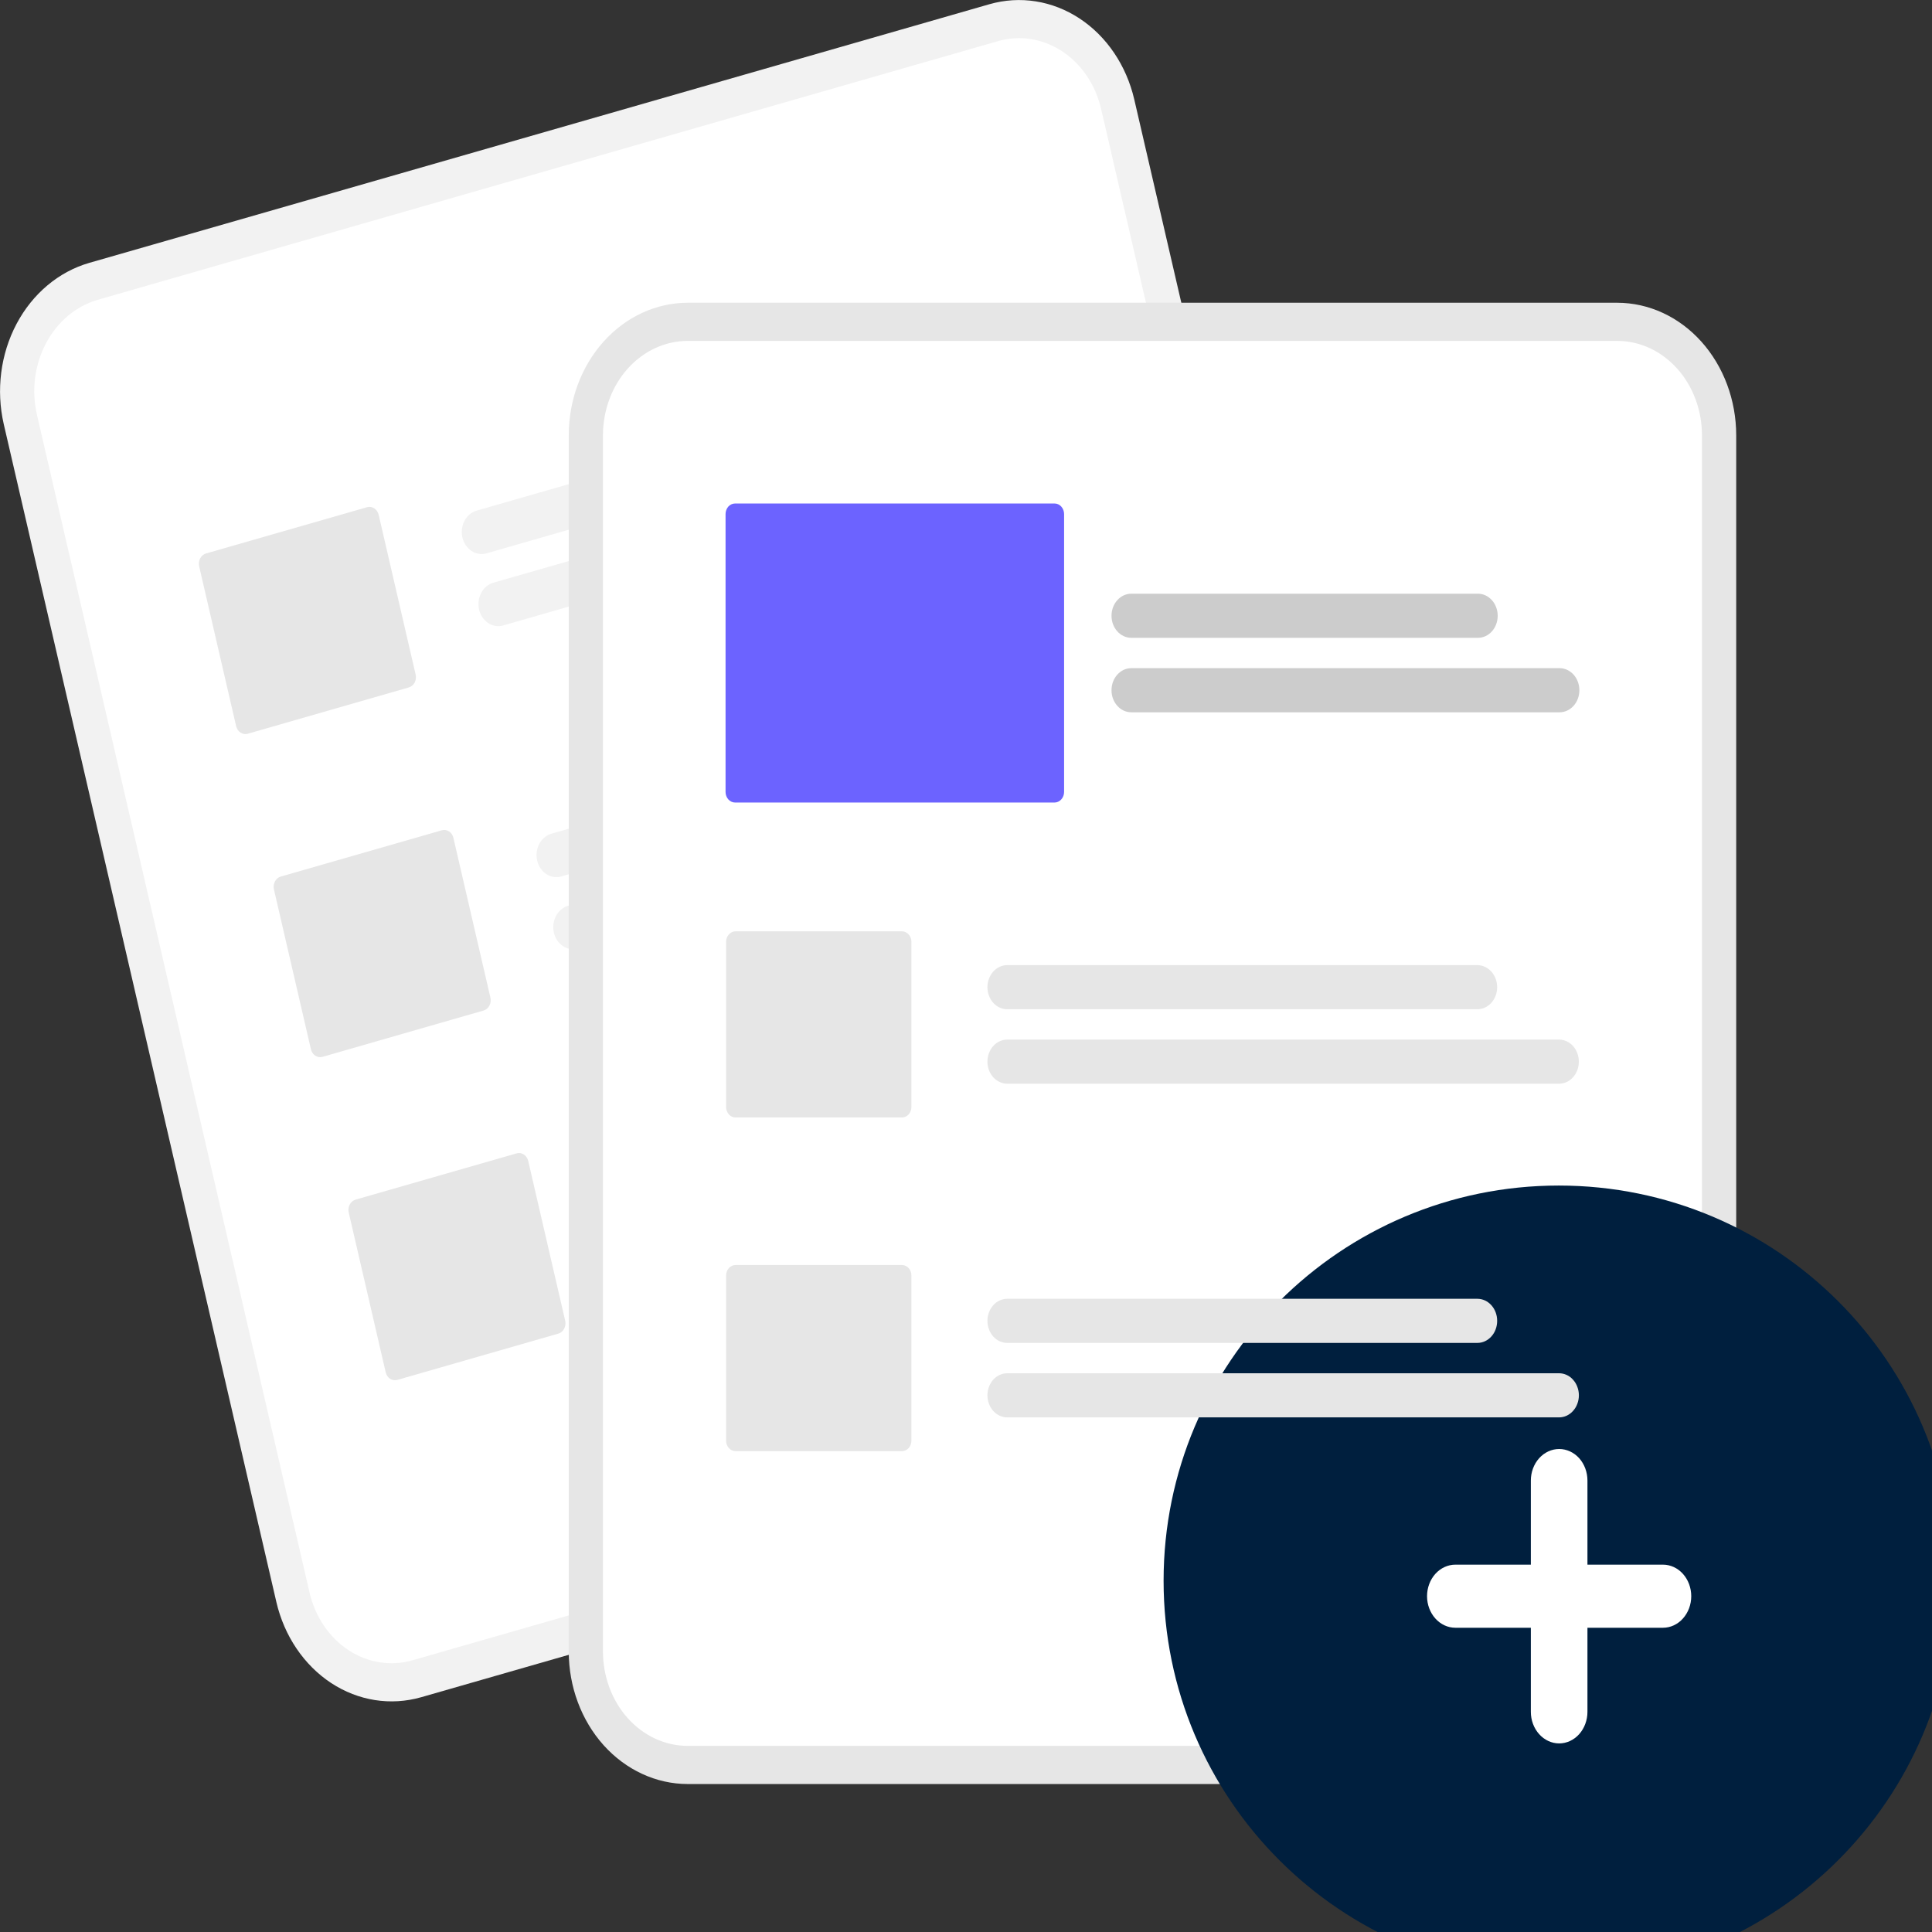 <svg width="44" height="44" viewBox="0 0 44 44" fill="none" xmlns="http://www.w3.org/2000/svg">
<rect x="0" y="0" width="44" height="44" fill="#333333" stroke="none"/>
<g clip-path="url(#clip0_384_2305)">
<path d="M22.534 0.096L21.102 0.508L3.464 5.576L2.032 5.987C1.337 6.188 0.742 6.687 0.377 7.376C0.012 8.065 -0.092 8.887 0.086 9.662L6.294 36.485C6.474 37.259 6.923 37.922 7.541 38.329C8.159 38.735 8.897 38.852 9.592 38.653L9.596 38.652L30.091 32.763L30.094 32.762C30.789 32.562 31.384 32.062 31.749 31.373C32.114 30.684 32.219 29.862 32.04 29.087L25.832 2.264C25.652 1.49 25.204 0.827 24.585 0.42C23.967 0.014 23.229 -0.103 22.534 0.096Z" fill="#F2F2F2"/>
<path d="M22.729 0.937L21.033 1.424L3.922 6.34L2.226 6.828C1.732 6.97 1.308 7.326 1.048 7.817C0.788 8.307 0.714 8.893 0.841 9.444L7.049 36.267C7.177 36.819 7.496 37.291 7.937 37.581C8.377 37.87 8.902 37.953 9.398 37.811L9.401 37.81L29.896 31.922L29.899 31.921C30.394 31.778 30.818 31.422 31.078 30.931C31.338 30.441 31.412 29.855 31.285 29.304L25.077 2.481C24.949 1.929 24.63 1.457 24.189 1.168C23.749 0.878 23.224 0.795 22.729 0.937Z" fill="white"/>
<path d="M21.448 9.623L11.08 12.602C10.965 12.635 10.842 12.616 10.739 12.548C10.636 12.48 10.561 12.37 10.531 12.241C10.501 12.112 10.519 11.975 10.579 11.86C10.64 11.745 10.739 11.662 10.855 11.629L21.223 8.65C21.339 8.617 21.462 8.636 21.564 8.704C21.667 8.772 21.742 8.882 21.772 9.011C21.802 9.14 21.784 9.277 21.724 9.392C21.663 9.506 21.564 9.59 21.448 9.623Z" fill="#F2F2F2"/>
<path d="M23.629 10.747L11.46 14.244C11.345 14.277 11.222 14.258 11.119 14.19C11.016 14.122 10.941 14.012 10.911 13.883C10.881 13.754 10.899 13.617 10.959 13.502C11.02 13.387 11.119 13.304 11.235 13.271L23.404 9.774C23.52 9.741 23.643 9.76 23.746 9.828C23.849 9.896 23.923 10.006 23.953 10.135C23.983 10.264 23.966 10.401 23.905 10.516C23.844 10.631 23.745 10.714 23.629 10.747Z" fill="#F2F2F2"/>
<path d="M23.151 16.981L12.783 19.96C12.726 19.977 12.666 19.98 12.608 19.971C12.549 19.962 12.493 19.94 12.442 19.906C12.391 19.873 12.346 19.828 12.31 19.776C12.275 19.723 12.249 19.663 12.234 19.599C12.219 19.535 12.216 19.469 12.224 19.403C12.232 19.338 12.252 19.275 12.282 19.218C12.312 19.162 12.352 19.112 12.4 19.072C12.447 19.032 12.501 19.004 12.558 18.987L22.926 16.008C22.983 15.992 23.043 15.988 23.102 15.997C23.16 16.006 23.217 16.028 23.268 16.062C23.319 16.095 23.363 16.14 23.399 16.192C23.434 16.245 23.46 16.305 23.475 16.369C23.49 16.433 23.493 16.5 23.485 16.565C23.477 16.63 23.457 16.693 23.427 16.75C23.397 16.807 23.357 16.856 23.31 16.896C23.262 16.936 23.208 16.965 23.151 16.981Z" fill="#F2F2F2"/>
<path d="M25.332 18.105L13.163 21.602C13.106 21.618 13.046 21.622 12.988 21.613C12.929 21.603 12.873 21.581 12.822 21.548C12.771 21.514 12.726 21.47 12.69 21.417C12.655 21.364 12.629 21.304 12.614 21.241C12.599 21.177 12.596 21.11 12.604 21.045C12.613 20.98 12.632 20.917 12.662 20.86C12.693 20.803 12.732 20.753 12.78 20.714C12.827 20.674 12.881 20.645 12.938 20.629L25.107 17.132C25.223 17.099 25.346 17.118 25.449 17.186C25.552 17.254 25.626 17.364 25.656 17.493C25.686 17.622 25.669 17.759 25.608 17.874C25.547 17.989 25.448 18.072 25.332 18.105Z" fill="#F2F2F2"/>
<path d="M24.854 24.339L14.486 27.318C14.37 27.351 14.248 27.332 14.145 27.264C14.042 27.196 13.967 27.086 13.937 26.957C13.908 26.828 13.925 26.691 13.986 26.576C14.046 26.462 14.145 26.378 14.261 26.345L24.629 23.366C24.745 23.333 24.867 23.352 24.971 23.42C25.073 23.488 25.148 23.598 25.178 23.727C25.208 23.856 25.191 23.993 25.13 24.108C25.069 24.223 24.97 24.306 24.854 24.339Z" fill="#F2F2F2"/>
<path d="M27.035 25.463L14.866 28.96C14.809 28.977 14.749 28.98 14.691 28.971C14.632 28.962 14.575 28.94 14.524 28.906C14.473 28.873 14.429 28.828 14.393 28.776C14.357 28.723 14.332 28.663 14.317 28.599C14.302 28.535 14.299 28.469 14.307 28.403C14.315 28.338 14.335 28.275 14.365 28.218C14.395 28.161 14.435 28.112 14.482 28.072C14.53 28.032 14.584 28.003 14.641 27.987L26.81 24.491C26.926 24.457 27.049 24.477 27.152 24.544C27.255 24.612 27.329 24.723 27.359 24.852C27.389 24.981 27.372 25.117 27.311 25.232C27.25 25.347 27.151 25.43 27.035 25.463Z" fill="#F2F2F2"/>
<path d="M9.31 15.656L5.641 16.711C5.586 16.727 5.527 16.717 5.478 16.685C5.428 16.652 5.392 16.599 5.378 16.538L4.536 12.899C4.522 12.837 4.53 12.771 4.559 12.716C4.588 12.661 4.636 12.621 4.691 12.605L8.36 11.551C8.416 11.535 8.475 11.544 8.524 11.577C8.573 11.609 8.609 11.662 8.624 11.724L9.466 15.363C9.48 15.425 9.472 15.491 9.443 15.546C9.413 15.601 9.366 15.64 9.31 15.656Z" fill="#E6E6E6"/>
<path d="M11.013 23.014L7.344 24.069C7.289 24.085 7.23 24.075 7.181 24.043C7.131 24.01 7.095 23.957 7.081 23.896L6.239 20.257C6.225 20.195 6.233 20.129 6.262 20.074C6.291 20.019 6.339 19.979 6.394 19.963L10.063 18.909C10.119 18.893 10.178 18.902 10.227 18.935C10.276 18.967 10.312 19.02 10.326 19.082L11.169 22.721C11.183 22.783 11.175 22.849 11.146 22.904C11.116 22.959 11.069 22.998 11.013 23.014Z" fill="#E6E6E6"/>
<path d="M12.716 30.372L9.047 31.427C8.992 31.442 8.933 31.433 8.884 31.401C8.834 31.368 8.798 31.315 8.784 31.253L7.942 27.614C7.928 27.553 7.936 27.487 7.965 27.432C7.994 27.377 8.042 27.337 8.097 27.321L11.766 26.267C11.822 26.251 11.881 26.26 11.93 26.293C11.979 26.325 12.015 26.378 12.03 26.44L12.872 30.079C12.886 30.141 12.878 30.206 12.848 30.261C12.819 30.317 12.772 30.356 12.716 30.372Z" fill="#E6E6E6"/>
<path d="M36.833 6.895H15.66C14.942 6.896 14.254 7.214 13.746 7.78C13.239 8.345 12.953 9.112 12.953 9.912V37.613C12.953 38.412 13.239 39.179 13.746 39.745C14.254 40.31 14.942 40.629 15.66 40.63H36.833C37.551 40.629 38.239 40.31 38.747 39.745C39.254 39.179 39.54 38.412 39.541 37.613V9.912C39.54 9.112 39.254 8.345 38.747 7.78C38.239 7.214 37.551 6.896 36.833 6.895Z" fill="#E6E6E6"/>
<path d="M36.833 7.764H15.66C15.149 7.764 14.659 7.991 14.297 8.394C13.936 8.796 13.733 9.342 13.732 9.912V37.613C13.733 38.182 13.936 38.728 14.297 39.131C14.659 39.534 15.149 39.761 15.66 39.761H36.833C37.344 39.761 37.834 39.534 38.196 39.131C38.557 38.728 38.761 38.182 38.761 37.613V9.912C38.761 9.342 38.557 8.796 38.196 8.394C37.834 7.991 37.344 7.764 36.833 7.764Z" fill="white"/>
<path d="M35.5 45C40.471 45 44.5 40.971 44.5 36C44.5 31.029 40.471 27 35.5 27C30.529 27 26.5 31.029 26.5 36C26.5 40.971 30.529 45 35.5 45Z" fill="#001F3E"/>
<path d="M37.873 35.634H36.153V33.718C36.153 33.528 36.085 33.345 35.965 33.21C35.844 33.076 35.68 33 35.509 33C35.338 33 35.174 33.076 35.053 33.21C34.932 33.345 34.864 33.528 34.864 33.718V35.634H33.145C32.974 35.634 32.81 35.71 32.689 35.844C32.568 35.979 32.5 36.162 32.5 36.352C32.5 36.543 32.568 36.725 32.689 36.86C32.81 36.995 32.974 37.071 33.145 37.071H34.864V38.986C34.864 39.177 34.932 39.359 35.053 39.494C35.174 39.629 35.338 39.705 35.509 39.705C35.68 39.705 35.844 39.629 35.965 39.494C36.085 39.359 36.153 39.177 36.153 38.986V37.071H37.873C38.044 37.071 38.208 36.995 38.328 36.86C38.449 36.725 38.517 36.543 38.517 36.352C38.517 36.162 38.449 35.979 38.328 35.844C38.208 35.71 38.044 35.634 37.873 35.634Z" fill="white"/>
<path d="M33.646 22.985H22.939C22.88 22.985 22.822 22.972 22.767 22.947C22.712 22.922 22.662 22.885 22.62 22.838C22.578 22.792 22.545 22.736 22.523 22.675C22.5 22.614 22.488 22.549 22.488 22.483C22.488 22.417 22.5 22.352 22.523 22.291C22.545 22.23 22.578 22.174 22.62 22.127C22.662 22.081 22.712 22.044 22.767 22.018C22.822 21.993 22.88 21.98 22.939 21.98H33.646C33.766 21.981 33.88 22.034 33.965 22.128C34.049 22.222 34.097 22.35 34.097 22.483C34.097 22.616 34.049 22.744 33.965 22.838C33.88 22.932 33.766 22.985 33.646 22.985Z" fill="#E6E6E6"/>
<path d="M35.506 24.681H22.939C22.88 24.681 22.822 24.668 22.767 24.642C22.712 24.617 22.662 24.58 22.62 24.534C22.578 24.487 22.545 24.432 22.523 24.371C22.5 24.31 22.488 24.244 22.488 24.178C22.488 24.112 22.5 24.047 22.523 23.986C22.545 23.925 22.578 23.869 22.62 23.823C22.662 23.776 22.712 23.739 22.767 23.714C22.822 23.689 22.88 23.676 22.939 23.676H35.506C35.626 23.676 35.741 23.729 35.825 23.823C35.91 23.917 35.957 24.045 35.957 24.178C35.957 24.311 35.91 24.439 35.825 24.533C35.741 24.628 35.626 24.681 35.506 24.681Z" fill="#E6E6E6"/>
<path d="M33.646 30.584H22.939C22.88 30.584 22.822 30.571 22.767 30.546C22.712 30.521 22.662 30.484 22.62 30.437C22.578 30.39 22.545 30.335 22.523 30.274C22.5 30.213 22.488 30.148 22.488 30.081C22.488 30.015 22.5 29.95 22.523 29.889C22.545 29.828 22.578 29.773 22.62 29.726C22.662 29.679 22.712 29.642 22.767 29.617C22.822 29.592 22.88 29.579 22.939 29.579H33.646C33.766 29.579 33.881 29.632 33.965 29.726C34.05 29.82 34.097 29.948 34.097 30.081C34.097 30.215 34.05 30.343 33.965 30.437C33.881 30.531 33.766 30.584 33.646 30.584Z" fill="#E6E6E6"/>
<path d="M35.506 32.28H22.939C22.88 32.28 22.822 32.267 22.767 32.242C22.712 32.216 22.662 32.179 22.62 32.133C22.578 32.086 22.545 32.031 22.523 31.97C22.5 31.909 22.488 31.843 22.488 31.777C22.488 31.711 22.5 31.646 22.523 31.585C22.545 31.524 22.578 31.468 22.62 31.422C22.662 31.375 22.712 31.338 22.767 31.313C22.822 31.288 22.88 31.275 22.939 31.275H35.506C35.566 31.275 35.624 31.288 35.679 31.313C35.734 31.338 35.784 31.375 35.825 31.422C35.867 31.468 35.901 31.524 35.923 31.585C35.946 31.646 35.958 31.711 35.958 31.777C35.958 31.843 35.946 31.909 35.923 31.97C35.901 32.031 35.867 32.086 35.825 32.133C35.784 32.179 35.734 32.216 35.679 32.242C35.624 32.267 35.566 32.28 35.506 32.28Z" fill="#E6E6E6"/>
<path d="M20.541 25.45H16.752C16.695 25.45 16.64 25.425 16.599 25.38C16.559 25.334 16.536 25.273 16.536 25.209V21.451C16.536 21.387 16.559 21.326 16.599 21.281C16.64 21.236 16.695 21.21 16.752 21.21H20.541C20.598 21.21 20.653 21.236 20.694 21.281C20.735 21.326 20.757 21.387 20.757 21.451V25.209C20.757 25.273 20.735 25.334 20.694 25.38C20.653 25.425 20.598 25.45 20.541 25.45Z" fill="#E6E6E6"/>
<path d="M20.541 33.049H16.752C16.695 33.049 16.64 33.024 16.599 32.979C16.559 32.934 16.536 32.872 16.536 32.809V29.05C16.536 28.987 16.559 28.925 16.599 28.88C16.64 28.835 16.695 28.81 16.752 28.81H20.541C20.598 28.81 20.653 28.835 20.694 28.88C20.735 28.925 20.757 28.987 20.757 29.05V32.809C20.757 32.872 20.735 32.934 20.694 32.979C20.653 33.024 20.598 33.049 20.541 33.049Z" fill="#E6E6E6"/>
<path d="M33.658 14.526H25.765C25.645 14.526 25.53 14.473 25.446 14.379C25.361 14.285 25.314 14.157 25.314 14.024C25.314 13.891 25.361 13.763 25.446 13.669C25.53 13.574 25.645 13.521 25.765 13.521H33.658C33.778 13.521 33.893 13.574 33.977 13.669C34.062 13.763 34.109 13.891 34.109 14.024C34.109 14.157 34.062 14.285 33.977 14.379C33.893 14.473 33.778 14.526 33.658 14.526Z" fill="#CCCCCC"/>
<path d="M35.518 16.222H25.765C25.705 16.222 25.647 16.209 25.592 16.184C25.537 16.159 25.488 16.122 25.446 16.075C25.404 16.028 25.371 15.973 25.348 15.912C25.325 15.851 25.314 15.786 25.314 15.72C25.314 15.654 25.325 15.588 25.348 15.527C25.371 15.466 25.404 15.411 25.446 15.364C25.488 15.318 25.537 15.281 25.592 15.255C25.647 15.23 25.705 15.217 25.765 15.217H35.518C35.638 15.217 35.752 15.27 35.837 15.364C35.922 15.459 35.969 15.586 35.969 15.72C35.969 15.853 35.922 15.981 35.837 16.075C35.752 16.169 35.638 16.222 35.518 16.222Z" fill="#CCCCCC"/>
<path d="M24.017 18.277H16.74C16.683 18.277 16.628 18.251 16.587 18.206C16.547 18.161 16.524 18.1 16.524 18.036V11.708C16.524 11.644 16.547 11.583 16.587 11.537C16.628 11.492 16.683 11.467 16.74 11.467H24.017C24.075 11.467 24.13 11.492 24.17 11.537C24.211 11.583 24.234 11.644 24.234 11.708V18.036C24.234 18.1 24.211 18.161 24.17 18.206C24.13 18.251 24.075 18.277 24.017 18.277Z" fill="#6C63FF"/>
</g>
<defs>
<clipPath id="clip0_384_2305">
<rect width="44" height="44" fill="white"/>
</clipPath>
</defs>
</svg>
